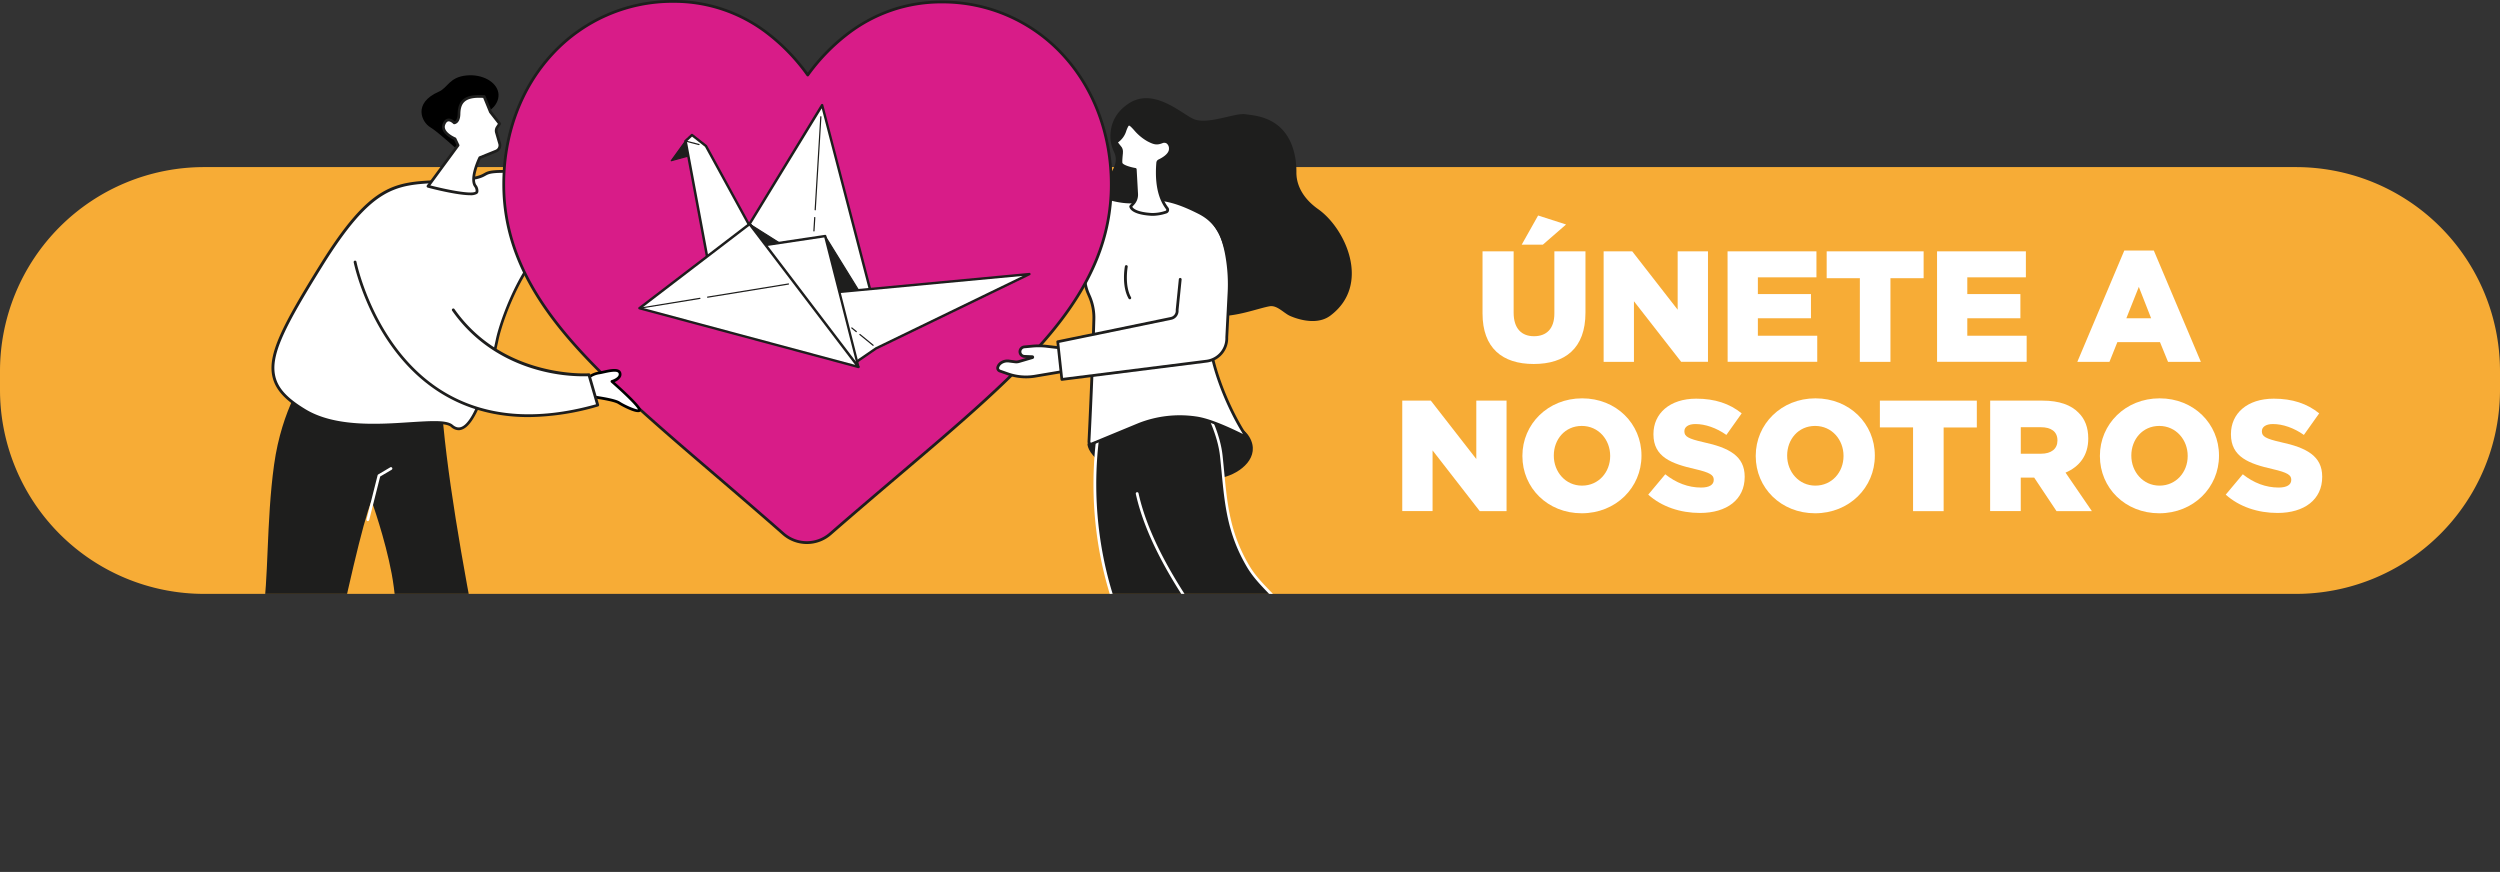 <svg xmlns="http://www.w3.org/2000/svg" xmlns:xlink="http://www.w3.org/1999/xlink" viewBox="0 0 1506.75 525.5"><rect x="0" y="0" width="1506.75" height="525.5" fill="#333333" stroke="none"/><defs><style>.cls-1{fill:none;}.cls-2{fill:#f7ac36;}.cls-3{clip-path:url(#clip-path);}.cls-4{fill:#fff;}.cls-5{fill:#1e1e1d;}.cls-6{fill:#d81c88;}</style><clipPath id="clip-path" transform="translate(0 -107.54)"><path class="cls-1" d="M138.32,465.47H833.5L769.65,340.22l51.69-14.86q24-54.71,48.1-109.4L849.73,101.74,680.91,27.5,535.77,0,330.1,11.68,204.82,33.3,157,131.73,90.82,217.47Z"/></clipPath></defs><g id="Capa_2" data-name="Capa 2"><g id="Capa_2-2" data-name="Capa 2"><path class="cls-2" d="M1383.75,465.47H123a123,123,0,0,1-123-123V331.25a123,123,0,0,1,123-123H1383.75a123,123,0,0,1,123,123v11.22A123,123,0,0,1,1383.75,465.47Z" transform="translate(0 -107.54)"/><g class="cls-3"><g id="Responsibility"><polygon class="cls-4" points="163.53 481.25 166.19 506.74 179.71 506.58 179.52 479.39 163.53 481.25"/><path d="M166.18,615.12a.83.83,0,0,1-.83-.75l-2.65-25.49a.83.83,0,0,1,.74-.92l16-1.87a.88.88,0,0,1,.66.21.82.82,0,0,1,.28.62l.19,27.19a.84.84,0,0,1-.84.85l-13.52.16Zm-1.72-25.59,2.48,23.9,11.92-.14-.18-25.41Z" transform="translate(0 -107.54)"/><polygon class="cls-4" points="284.8 476.75 297.6 504.42 310.6 504.42 302.15 474.72 284.8 476.75"/><path d="M310.6,612.81h-13a.82.82,0,0,1-.76-.49L284,584.64a.82.82,0,0,1,0-.76.85.85,0,0,1,.64-.43l17.36-2a.85.85,0,0,1,.91.6l8.44,29.7a.85.85,0,0,1-.81,1.08Zm-12.46-1.69h11.34l-7.94-27.94L286.05,585Z" transform="translate(0 -107.54)"/><path class="cls-4" d="M222.49,624.52c-4.74-5.63-16-14.52-42.49-22.15a3.48,3.48,0,0,0-3.6,1.07l-4.93,5.63-7.17-3.74a3.2,3.2,0,0,0-4.61,2.15,88.4,88.4,0,0,0-1.93,16.34,5.88,5.88,0,0,0,5.64,6c11.34.46,37.72,1.34,56.4.65A3.65,3.65,0,0,0,222.49,624.52Z" transform="translate(0 -107.54)"/><path d="M203.82,631.58c-15.82,0-32.56-.59-40.45-.9a6.76,6.76,0,0,1-6.45-6.88,88.87,88.87,0,0,1,1.94-16.49,4.05,4.05,0,0,1,5.83-2.73l6.58,3.43,4.49-5.13a4.36,4.36,0,0,1,4.48-1.32c26.22,7.55,37.8,16.36,42.89,22.42a4.4,4.4,0,0,1,.66,4.65,4.49,4.49,0,0,1-4,2.69C214.9,631.5,209.41,631.58,203.82,631.58Zm-41-25.77a2.34,2.34,0,0,0-2.31,1.85,87.79,87.79,0,0,0-1.91,16.18,5.07,5.07,0,0,0,4.83,5.15c10.68.43,37.53,1.35,56.34.64a2.76,2.76,0,0,0,2.47-1.68,2.68,2.68,0,0,0-.4-2.88c-4.94-5.88-16.26-14.45-42.07-21.89A2.65,2.65,0,0,0,177,604l-4.92,5.63a.84.84,0,0,1-1,.2l-7.17-3.74A2.34,2.34,0,0,0,162.82,605.81Z" transform="translate(0 -107.54)"/><path d="M217.27,626.93h0l-54.74-1.8a.85.85,0,0,1-.82-.87.87.87,0,0,1,.87-.82l54.75,1.81a.84.84,0,0,1,.82.87A.85.85,0,0,1,217.27,626.93Z" transform="translate(0 -107.54)"/><path d="M189.9,617.63a.81.81,0,0,1-.42-.12.84.84,0,0,1-.31-1.15l5.38-9.28a.84.84,0,0,1,1.46.85l-5.38,9.28A.85.85,0,0,1,189.9,617.63Z" transform="translate(0 -107.54)"/><path class="cls-4" d="M352.66,622.16c-4.74-5.63-16-14.53-42.48-22.15a3.51,3.51,0,0,0-3.61,1.06l-4.93,5.64L294.48,603a3.2,3.2,0,0,0-4.62,2.15,88.28,88.28,0,0,0-1.93,16.34,5.9,5.9,0,0,0,5.64,6c11.35.45,37.73,1.34,56.4.64A3.64,3.64,0,0,0,352.66,622.16Z" transform="translate(0 -107.54)"/><path d="M334,629.21c-15.82,0-32.57-.58-40.47-.9a6.76,6.76,0,0,1-6.45-6.87,89,89,0,0,1,2-16.5,4,4,0,0,1,2.22-2.8,4.06,4.06,0,0,1,3.61.08l6.58,3.43,4.49-5.13a4.36,4.36,0,0,1,4.47-1.33c26.22,7.56,37.8,16.37,42.9,22.43a4.42,4.42,0,0,1,.65,4.65,4.49,4.49,0,0,1-4,2.69C345.08,629.14,339.6,629.21,334,629.21Zm-41-25.77a2.4,2.4,0,0,0-1,.23,2.3,2.3,0,0,0-1.29,1.63,86.93,86.93,0,0,0-1.91,16.18,5.07,5.07,0,0,0,4.83,5.15c10.68.42,37.54,1.34,56.33.64a2.78,2.78,0,0,0,2.48-1.68,2.68,2.68,0,0,0-.41-2.89c-4.94-5.88-16.25-14.45-42.07-21.88a2.64,2.64,0,0,0-2.73.81l-4.93,5.63a.84.84,0,0,1-1,.2l-7.16-3.75A2.38,2.38,0,0,0,293,603.44Z" transform="translate(0 -107.54)"/><path d="M347.45,624.56h0l-54.75-1.81a.84.84,0,0,1,.06-1.68l54.74,1.81a.84.84,0,0,1,0,1.68Z" transform="translate(0 -107.54)"/><path d="M320.07,615.27a.81.81,0,0,1-.42-.12.85.85,0,0,1-.31-1.15l5.39-9.28a.84.84,0,0,1,1.15-.31.86.86,0,0,1,.31,1.16l-5.39,9.28A.84.84,0,0,1,320.07,615.27Z" transform="translate(0 -107.54)"/><path class="cls-5" d="M184.29,334.25s-14.36,19.26-19.1,53.37-3.29,72.1-6.87,88.95S147.56,552.24,162,591.26h21.22s30.12-156.59,40.73-181.83c0,0,8.1,22.43,12.11,43.84s3.31,48.75,12.7,72.26,36.52,66.7,36.52,66.7l23.3-1S270.65,427.9,266,348.62C266,348.62,212.05,319.06,184.29,334.25Z" transform="translate(0 -107.54)"/><path class="cls-4" d="M221.71,421.58l-.21,0a.84.84,0,0,1-.61-1L227.58,394a.86.86,0,0,1,.39-.52l7.23-4.28a.83.83,0,0,1,1.15.29.85.85,0,0,1-.29,1.16l-6.93,4.1-6.6,26.15A.84.84,0,0,1,221.71,421.58Z" transform="translate(0 -107.54)"/><path class="cls-4" d="M184.39,507.19a.84.84,0,0,1-.28-1.63c9.53-3.46,12.34-11.15,12.37-11.23a.83.83,0,0,1,1.07-.51.84.84,0,0,1,.52,1.07c-.12.34-3.07,8.51-13.39,12.25A.71.71,0,0,1,184.39,507.19Z" transform="translate(0 -107.54)"/><path class="cls-4" d="M331.05,157.11s16.18,55.45-17.06,54-10,3.25-41.66,5.35-45.44-2.64-78.84,51.16-39.56,69.18-10.07,87.18,80.42,2.14,88.91,9.42c11.52,9.88,21.38-24,27.34-52.07,3.59-16.91,20.15-56.52,37.06-60.1,21.86-4.64,43.22-28.43,25.59-84.15Z" transform="translate(0 -107.54)"/><path class="cls-5" d="M276.43,366.84a7.15,7.15,0,0,1-4.65-2c-3-2.58-12.95-1.93-24.46-1.17-19.41,1.28-46,3-64.34-8.17-11.31-6.9-16.91-13.09-18.72-20.69-3.21-13.52,5.77-31,28.52-67.66,30.48-49.11,44.88-49.81,71-51.08,2.71-.13,5.51-.27,8.48-.47,14.67-1,17.33-2.46,19.46-3.66,2.66-1.48,4.41-2.46,22.3-1.69,6.57.28,11.58-1.74,14.91-6,10.81-13.77,1.4-46.61,1.3-46.94a.85.85,0,0,1,.23-.85.81.81,0,0,1,.85-.18l31.28,10.8a.82.82,0,0,1,.52.54c8.84,27.92,8.7,50.92-.38,66.5a38.92,38.92,0,0,1-25.83,18.73c-16.44,3.49-33,43.26-36.42,59.46-7.08,33.36-14.53,51.59-22.12,54.16A6,6,0,0,1,276.43,366.84Zm-14.68-5.5c5.29,0,9.13.55,11.12,2.26,1.68,1.44,3.3,1.87,5,1.31,6.79-2.3,14.25-21.09,21-52.91,3.23-15.22,19.72-56.94,37.72-60.76a37.28,37.28,0,0,0,24.73-17.93c8.79-15.08,8.91-37.46.35-64.74l-29.35-10.14c1.8,6.87,8,34.06-2,46.9-3.69,4.71-9.18,6.95-16.31,6.64-17.41-.75-19.09.19-21.4,1.48s-5.13,2.88-20.18,3.88c-3,.2-5.79.33-8.51.46-25.56,1.25-39.64,1.94-69.66,50.29-22.48,36.22-31.38,53.45-28.3,66.38,1.69,7.12,7.06,13,18,19.64C201.76,365,228,363.29,247.21,362,252.79,361.66,257.7,361.34,261.75,361.34Z" transform="translate(0 -107.54)"/><path d="M277.06,199.05S264,187,259.21,184.16s-10.77-14.34,5.34-21.4c5.22-2.28,6.25-8.62,16.3-9.71s18.41,4,19.49,10.36-4.93,11.84-9.42,12.57S277.06,199.05,277.06,199.05Z" transform="translate(0 -107.54)"/><path class="cls-4" d="M299.77,184.15l1.4-2L295.63,175l-3.79-9.31c-10.73-.72-15,2.21-15.17,10.44-.09,5.27-2.87,5.4-2.87,5.4s-4.08-4.39-6.19.81,6.66,8.83,6.66,8.83l1.85,3.9L258,219.79s29.25,7.75,29.56,3.13a5,5,0,0,0-1-3.35c-3.37-4.59,2.72-17,2.72-17l9.76-3.94a3.77,3.77,0,0,0,2.21-4.54l-1.93-6.64A3.88,3.88,0,0,1,299.77,184.15Z" transform="translate(0 -107.54)"/><path class="cls-5" d="M283.37,225.2c-8,0-23.5-4-25.62-4.59a.83.83,0,0,1-.58-.54.87.87,0,0,1,.11-.78L275.15,195l-1.5-3.16c-1.64-.74-9-4.41-6.82-9.79q1.08-2.65,3.06-3c1.77-.33,3.44.94,4.16,1.59.56-.25,1.72-1.15,1.78-4.49.06-3.9,1.06-6.69,3.06-8.52,2.5-2.3,6.63-3.17,13-2.74a.86.86,0,0,1,.73.52l3.75,9.2,5.46,7a.83.83,0,0,1,0,1l-1.4,2a3,3,0,0,0-.41,2.57l1.93,6.64a4.6,4.6,0,0,1-2.7,5.56l-9.46,3.82c-1.69,3.55-5.1,12.52-2.66,15.85a5.78,5.78,0,0,1,1.2,3.91,1.85,1.85,0,0,1-.83,1.43A7.78,7.78,0,0,1,283.37,225.2Zm-24-5.91c9.7,2.49,24.72,5.51,27.17,3.75.12-.09.13-.14.13-.17a4.19,4.19,0,0,0-.88-2.8c-3.63-4.95,2.39-17.36,2.64-17.88a.86.86,0,0,1,.45-.41l9.76-3.94a2.92,2.92,0,0,0,1.71-3.52l-1.93-6.65a4.66,4.66,0,0,1,.65-4l1-1.51-5.15-6.6a.82.82,0,0,1-.12-.2l-3.59-8.82c-5.58-.32-9.16.42-11.23,2.33-1.66,1.52-2.46,3.84-2.52,7.31-.1,6-3.53,6.22-3.67,6.23a.91.91,0,0,1-.66-.27c-.44-.47-1.85-1.65-3-1.43-.71.13-1.31.8-1.79,2-1.78,4.37,6.12,7.7,6.2,7.73a.86.86,0,0,1,.44.42l1.85,3.9a.84.84,0,0,1-.09.86Zm40.39-35.14h0Z" transform="translate(0 -107.54)"/><polygon class="cls-4" points="817.37 450.27 827.54 477.7 813.12 482.12 802.25 456.62 817.37 450.27"/><path d="M813.12,590.51a.84.84,0,0,1-.77-.51l-10.88-25.51a.82.82,0,0,1,0-.65.85.85,0,0,1,.45-.46L817,557a.86.86,0,0,1,.67,0,.85.85,0,0,1,.45.48L828.33,585a.82.82,0,0,1,0,.67.85.85,0,0,1-.5.43l-14.42,4.42A.69.69,0,0,1,813.12,590.51Zm-9.76-25.9,10.24,24,12.84-3.94-9.56-25.76Z" transform="translate(0 -107.54)"/><path class="cls-4" d="M810.4,583.82a12.68,12.68,0,0,0,13.27-5.65l1.48-2.35a1.5,1.5,0,0,1,2.33-.25L840.66,589a6.74,6.74,0,0,1,.89,8.61,65.94,65.94,0,0,1-11,12.1c-9.13,7.67-15.68,21.64-26.66,20.56s-10.53-1.68-12.32-4.76,2-10.76,8.9-19.86c4.23-5.56,7.34-16.47,8.19-20.65A1.49,1.49,0,0,1,810.4,583.82Z" transform="translate(0 -107.54)"/><path d="M805.05,631.15c-.41,0-.84,0-1.26-.06-10.29-1-11-1.66-12.62-4.57l-.34-.61c-2.59-4.46,4.5-14.94,8.95-20.79,4-5.28,7.15-16,8-20.31a2.26,2.26,0,0,1,1-1.48,2.35,2.35,0,0,1,1.75-.34A11.9,11.9,0,0,0,823,577.72l1.49-2.35a2.28,2.28,0,0,1,1.72-1.07,2.33,2.33,0,0,1,1.92.68l13.18,13.41a7.61,7.61,0,0,1,1,9.69,67.89,67.89,0,0,1-11.16,12.26,73.31,73.31,0,0,0-8,8.37C817.8,624.83,812.36,631.15,805.05,631.15Zm5.05-46.52a.66.66,0,0,0-.36.11.62.62,0,0,0-.27.41c-.73,3.55-3.81,15-8.35,21-8.29,10.89-10,16.92-8.84,18.93l.36.62c1.27,2.28,1.54,2.76,11.31,3.72,7.08.69,12.31-5.37,17.85-11.8a74.82,74.82,0,0,1,8.19-8.56,65.76,65.76,0,0,0,10.88-11.95,5.9,5.9,0,0,0-.79-7.51l-13.21-13.43a.66.66,0,0,0-.53-.19.69.69,0,0,0-.48.3l-1.48,2.35a13.61,13.61,0,0,1-14.15,6Z" transform="translate(0 -107.54)"/><path d="M815.88,600.33h-.16l-10.41-2a.85.85,0,1,1,.32-1.66l10.41,2a.84.84,0,0,1-.16,1.67Z" transform="translate(0 -107.54)"/><path d="M813.28,607l-.17,0-11-2.17a.85.85,0,0,1,.32-1.66l11,2.18a.84.84,0,0,1-.16,1.67Z" transform="translate(0 -107.54)"/><path class="cls-4" d="M792,626.2s6.75,6.41,17.11-2.13c6.91-5.69,31.45-35.3,31.45-35.3l3.08,2.9a4.15,4.15,0,0,1,.39,5.59c-6,7.61-22.38,27.39-33,32.57C797.88,636.29,792,626.2,792,626.2Z" transform="translate(0 -107.54)"/><path d="M802.78,632.83a13.81,13.81,0,0,1-11.49-6.2.84.84,0,0,1,1.3-1c.27.25,6.39,5.75,16-2.17,6.76-5.58,31.09-34.9,31.33-35.19a.83.83,0,0,1,.6-.3.82.82,0,0,1,.63.22l3.08,2.9a5,5,0,0,1,.47,6.73c-6.45,8.13-22.6,27.6-33.26,32.81A19.69,19.69,0,0,1,802.78,632.83ZM795.83,629c2.82,2,7.67,3.61,14.87.09,10.35-5.07,26.3-24.31,32.68-32.35a3.32,3.32,0,0,0-.31-4.45L840.64,590c-3.82,4.59-24.6,29.46-31,34.72C803.85,629.51,799.05,629.78,795.83,629Z" transform="translate(0 -107.54)"/><polygon class="cls-4" points="739.03 460.34 748.06 499.77 731.93 508.69 720.75 465.85 739.03 460.34"/><path d="M731.93,617.08a.78.78,0,0,1-.33-.07.82.82,0,0,1-.48-.56L719.93,573.6a.85.85,0,0,1,.57-1l18.28-5.51a.87.87,0,0,1,.67.08.84.84,0,0,1,.4.54l9,39.44a.85.85,0,0,1-.41.92L732.34,617A.81.81,0,0,1,731.93,617.08ZM721.77,574l10.71,41,14.61-8.08L738.41,569Z" transform="translate(0 -107.54)"/><path class="cls-4" d="M750.39,605.43a146,146,0,0,1,1.35,17.24,7.85,7.85,0,0,1-6.91,7.8c-11.12,1.35-36.32,2.74-57.76.63-1.47-.14-4.06-1.24-4.76-4.93-2.34-12.4,19.11-15.29,42.66-24.11a2.53,2.53,0,0,1,2.67.57l2.51,2.48a8.73,8.73,0,0,0,9.53,1.85l7.73-3.25A2.16,2.16,0,0,1,750.39,605.43Z" transform="translate(0 -107.54)"/><path d="M711.68,633c-8.13,0-16.66-.31-24.69-1.1-2.09-.2-4.78-1.8-5.5-5.61-1.93-10.23,11-14.39,27.3-19.65,5.11-1.65,10.39-3.35,15.89-5.41a3.38,3.38,0,0,1,3.55.76l2.52,2.48a7.85,7.85,0,0,0,8.6,1.67l7.73-3.25a3,3,0,0,1,4.15,2.39,148.37,148.37,0,0,1,1.36,17.35,8.71,8.71,0,0,1-7.66,8.64A299.94,299.94,0,0,1,711.68,633Zm14.18-30.29a1.74,1.74,0,0,0-.59.1c-5.53,2.08-10.84,3.78-16,5.44-16.15,5.2-27.82,9-26.17,17.72.71,3.74,3.47,4.2,4,4.25,21.28,2.1,46.09.77,57.58-.63a7,7,0,0,0,6.17-7,146,146,0,0,0-1.34-17.13,1.32,1.32,0,0,0-.66-1,1.28,1.28,0,0,0-1.16-.07L740,607.74a9.56,9.56,0,0,1-10.45-2l-2.51-2.48A1.67,1.67,0,0,0,725.86,602.75Z" transform="translate(0 -107.54)"/><path class="cls-4" d="M751.73,621.72s0,.64,0,.95a7.85,7.85,0,0,1-6.91,7.8c-11.12,1.35-36.32,2.74-57.76.63-1.47-.14-4.06-1.24-4.76-4.93a16.53,16.53,0,0,1-.06-3.17l1.52.09a441.16,441.16,0,0,0,65-1.11Z" transform="translate(0 -107.54)"/><path d="M711.68,633c-8.13,0-16.66-.31-24.69-1.1-2.09-.2-4.78-1.8-5.5-5.61a16.13,16.13,0,0,1-.08-3.39.84.84,0,0,1,.89-.78l1.52.08a440.93,440.93,0,0,0,64.91-1.1l2.93-.26a.85.85,0,0,1,.64.21.9.9,0,0,1,.28.62v1a8.71,8.71,0,0,1-7.66,8.64A299.94,299.94,0,0,1,711.68,633Zm-28.63-9.15a11.92,11.92,0,0,0,.09,2.12c.71,3.74,3.47,4.2,4,4.25,21.28,2.1,46.09.77,57.58-.63a7,7,0,0,0,6.17-7v0l-2,.18a444.2,444.2,0,0,1-65.15,1.11Z" transform="translate(0 -107.54)"/><path d="M719.49,616.25a.83.83,0,0,1-.6-.26l-8.18-8.35a.84.84,0,0,1,1.2-1.18l8.18,8.35a.85.85,0,0,1-.6,1.44Z" transform="translate(0 -107.54)"/><path d="M711.39,617.05a.82.82,0,0,1-.61-.27l-6.54-6.92a.86.86,0,0,1,0-1.2.85.85,0,0,1,1.2,0l6.53,6.93a.84.84,0,0,1,0,1.19A.85.85,0,0,1,711.39,617.05Z" transform="translate(0 -107.54)"/><path class="cls-5" d="M662.51,372.52c-3.12,1.19-7.12,2.37-7.12,2.37s-.31,5.5,8.46,11.53c7,4.83,32.18,18.57,73,8.94C748.08,392.7,760,382.77,753,370.88c-9.37-15.85-50.47-12.66-50.47-12.66Z" transform="translate(0 -107.54)"/><path class="cls-5" d="M820.56,560.67c-33.71-88.56-55.93-90.61-68.48-112-13.27-22.59-13.4-41.54-16-66.19-1.93-18.09-13.8-35.46-13.49-37.68l-4,.35a37.13,37.13,0,0,0-2-4.39l-50.84,9s-17.43,57.63,7.48,126.2c18,49.59,42.17,99.63,49.58,115.19a7.87,7.87,0,0,0,8,4.43l8.69-.81c4.68-.56,6.41-6.74,6.72-9.66,1.48-13.94-.89-32.59-5.88-54.81-2.86-12.7-9.78-26.19-12.2-37.95-.65-3.19-1.27-6.28-1.85-9.25,4.21,6.15,7.93,11.53,10.61,15.6,10.76,16.38,53.4,57.31,62.41,72.12a7.7,7.7,0,0,0,7.27,3.69l7.57-2.72S822.81,566.57,820.56,560.67Z" transform="translate(0 -107.54)"/><path class="cls-4" d="M729.89,596.48a8.7,8.7,0,0,1-7.85-5l-1.2-2.53c-8.55-17.92-31.26-65.53-48.41-112.74-24.72-68.05-7.67-126.15-7.49-126.73a.83.83,0,0,1,.66-.59l50.83-9a.85.85,0,0,1,.88.41,36.85,36.85,0,0,1,1.82,3.92l3.36-.3a.86.86,0,0,1,.69.25.83.83,0,0,1,.22.7c0,.55,1.26,3.05,2.47,5.47,3.62,7.24,9.68,19.35,11,32,.34,3.26.65,6.42.94,9.5,1.9,19.8,3.54,36.91,15,56.36,3.5,6,7.85,10.48,12.89,15.72,13.26,13.8,31.42,32.7,55.66,96.38,2.47,6.48-6.35,11.91-6.73,12.14l-.15.08-7.57,2.71a.8.8,0,0,1-.21.05,8.5,8.5,0,0,1-8.07-4.09c-4.53-7.46-18-22-31.1-36-12.77-13.73-26-27.93-31.3-36-2.17-3.31-5-7.43-8.28-12.21q.52,2.57,1.06,5.22c1.21,5.89,3.53,12.13,6,18.74a151.91,151.91,0,0,1,6.21,19.2c5.37,23.88,7.3,41.9,5.9,55.08-.38,3.58-2.38,9.8-7.46,10.41l-8.71.81A9,9,0,0,1,729.89,596.48Zm-63.48-246c-1.6,5.78-15.71,61,7.6,125.17,17.12,47.13,39.81,94.69,48.35,112.6l1.2,2.52a7,7,0,0,0,7.18,4l8.71-.81c4-.48,5.66-6,6-8.91,1.38-13-.54-30.83-5.86-54.54a151.52,151.52,0,0,0-6.15-19c-2.48-6.68-4.82-13-6-19-.66-3.19-1.28-6.28-1.86-9.25a.85.85,0,0,1,.5-.94.84.84,0,0,1,1,.3l2.24,3.27c3.31,4.82,6.17,9,8.37,12.34,5.25,8,18.4,22.14,31.12,35.82,13.73,14.77,26.69,28.72,31.31,36.33a6.84,6.84,0,0,0,6.37,3.29l7.38-2.65c.77-.49,7.83-5.15,6-10.06-24.12-63.36-42.14-82.12-55.3-95.81-5.11-5.32-9.52-9.91-13.12-16-11.61-19.77-13.27-37.05-15.19-57.05-.29-3.08-.6-6.23-.94-9.48-1.32-12.35-7.29-24.3-10.86-31.43a44,44,0,0,1-2.5-5.43l-3.2.28a.84.84,0,0,1-.86-.53c-.74-1.85-1.34-3.11-1.68-3.76ZM814.18,571.79h0Z" transform="translate(0 -107.54)"/><path class="cls-4" d="M738.15,503.73a.83.83,0,0,1-.71-.38c-.05-.08-4.82-7.54-11.42-17l-.61-.87c-11.85-17-33.89-48.55-40.86-80.29a.85.85,0,0,1,.64-1,.86.86,0,0,1,1,.64c6.89,31.42,28.81,62.82,40.59,79.7l.61.87c6.63,9.5,11.41,17,11.46,17.06a.83.83,0,0,1-.26,1.16A.81.81,0,0,1,738.15,503.73Z" transform="translate(0 -107.54)"/><path class="cls-5" d="M671.39,199.09a21.92,21.92,0,0,1-2.1-8c-.33-5.86,1.15-14.57,10.72-21,15.91-10.76,33.51,7.5,40.43,9.58,8.8,2.65,24.29-4.24,30.11-3.28,5.38.88,25.92,1.07,30.19,26.69a51,51,0,0,1,.6,8.56c0,3.63.91,13.35,13.18,22,16.39,11.56,32.12,45.55,7.26,64.15-5.95,4.44-14,3.64-20.51,1.57a37.54,37.54,0,0,1-3.71-1.39c-3.74-1.63-7.85-6.64-12.34-5.84C752,294.37,710.09,314,713.51,266.59c1-13.32.74-22.17-11-24.94-4.55-1.06-12.52,2.36-21.33.24-18.75-4.5-14-25.36-10.36-32.27C673.47,204.51,672.42,201.32,671.39,199.09Z" transform="translate(0 -107.54)"/><path class="cls-4" d="M618.09,162.84a.43.43,0,0,1,.51-.39l3.36.6a.64.64,0,0,0,.74-.71,22.91,22.91,0,0,1-.18-6c.65-5.22-.89-14.64-1-17.67s.55-4.64,2.42-4.84a3.27,3.27,0,0,1,3.48,2.47c.1.38.21,1.19.35,2.15.69,4.71,9.47,10.65,9.47,10.65s.81,1.21.4,1.82l-3.93,6c-.68,1.18-.66,4-.43,6.76a1.3,1.3,0,0,0,1.15,1.19l3.78.43a.48.48,0,0,1,.42.45c.09,3.72,1.05,32,7.67,45.21,6.48,13,27.86,20.65,42,17.55,1.06-.24,2.14-.45,3.23-.65,9.78-1.74,20.81,2.53,30.86,7.58,15.81,8,15.23,21.09,12.77,38.06-1.88,13-5,8.05-6.63,25.25-2.53,26.94,15.41,61.4,22.8,72.13.58.85-18.63-9.95-30.62-11.6a66.87,66.87,0,0,0-34.27,4L658.11,375a1.3,1.3,0,0,1-1.8-1.26c.43-8.78,2.14-44.14,2.94-73.9a32,32,0,0,0-2.62-13.62L656,284.7a25.9,25.9,0,0,1,.11-21.56l2.85-6.27c-.15-.7-.33-1.12-.53-1.19-8.87-3-26.26-10.29-31.58-21.65C615.15,209.12,617.69,167.72,618.09,162.84Z" transform="translate(0 -107.54)"/><path class="cls-5" d="M657.6,375.94a2.13,2.13,0,0,1-2.13-2.25c.48-9.89,2.14-44.46,2.94-73.87a31,31,0,0,0-2.55-13.27L655.2,285a26.78,26.78,0,0,1,.12-22.24l2.73-6a3.23,3.23,0,0,0-.12-.37c-7.88-2.7-26.29-10.12-31.86-22-12.34-26.31-8.86-71.17-8.82-71.62h0a1.27,1.27,0,0,1,.5-.91,1.24,1.24,0,0,1,1-.24l3.07.55a23.78,23.78,0,0,1-.14-5.89c.44-3.48-.15-9-.57-13.05-.2-1.88-.37-3.51-.4-4.5-.05-2.48.26-5.37,3.18-5.69a4.13,4.13,0,0,1,4.39,3.1c.09.37.19,1,.31,1.86l.06.38c.52,3.56,6.75,8.48,9.11,10.07a.88.88,0,0,1,.23.24c.26.39,1,1.75.4,2.75l-3.93,6c-.25.43-.66,1.88-.3,6.22a.46.46,0,0,0,.41.42l3.77.43a1.31,1.31,0,0,1,1.17,1.27c.08,3.21,1,31.71,7.59,44.85s27.8,20,41.08,17.1c1.11-.24,2.21-.46,3.26-.65,10.59-1.88,22.34,3.11,31.39,7.66,16.28,8.19,15.69,21.88,13.23,38.93-.87,6-2,8.3-3.12,10.54-1.3,2.63-2.64,5.34-3.51,14.67-2.41,25.71,14.22,59.32,22.65,71.57a.92.92,0,0,1,0,1.07c-.5.57-.49.58-4.35-1.28-6-2.89-18.42-8.89-27-10.08A66.36,66.36,0,0,0,686.82,364l-28.39,11.74A2.19,2.19,0,0,1,657.6,375.94ZM618.9,163.36c-.33,4.75-2.8,45.81,8.69,70.32,5.36,11.41,23.53,18.63,31.09,21.2.66.22.91,1,1.08,1.81a.88.88,0,0,1,0,.53l-2.85,6.26a25.89,25.89,0,0,0-2.22,12.93,26.33,26.33,0,0,0,2.11,8l.66,1.51a32.92,32.92,0,0,1,2.69,14c-.8,29.44-2.46,64-3,73.92a.46.46,0,0,0,.63.44l28.4-11.74a68,68,0,0,1,34.71-4c8.88,1.22,21.48,7.3,27.53,10.23.25.11.49.23.72.35-8.86-14-23.7-45.68-21.39-70.34.9-9.65,2.31-12.5,3.68-15.26,1.09-2.23,2.13-4.33,3-10,2.44-16.92,3-29.48-12.32-37.18-8.82-4.44-20.23-9.3-30.34-7.51-1,.19-2.1.4-3.19.64-13.86,3-36.11-4.31-42.95-18-6.55-13.1-7.62-40.74-7.76-45.24l-3.45-.39a2.15,2.15,0,0,1-1.9-2c-.31-3.71-.13-6.08.54-7.25l4-6a2.78,2.78,0,0,0-.32-.76c-1.23-.86-9-6.4-9.68-11.13l-.06-.38c-.1-.72-.2-1.4-.27-1.68a2.46,2.46,0,0,0-2.58-1.85c-.85.1-1.75.49-1.67,4,0,.92.19,2.51.38,4.36.44,4.12,1,9.76.58,13.43a22.26,22.26,0,0,0,.17,5.73,1.48,1.48,0,0,1-1.71,1.66Zm39.24,93.12Z" transform="translate(0 -107.54)"/><path class="cls-5" d="M680.94,287.92a.84.84,0,0,1-.73-.42c-4.37-7.64-2.32-19-2.23-19.47a.83.83,0,0,1,1-.67.84.84,0,0,1,.68,1c0,.11-2,11.23,2,18.32a.85.85,0,0,1-.31,1.15A.83.83,0,0,1,680.94,287.92Z" transform="translate(0 -107.54)"/><path d="M634.77,165.75h-.09l-6.29-.66a.84.84,0,0,1,.18-1.68l6.29.66a.85.85,0,0,1,.75.93A.86.86,0,0,1,634.77,165.75Z" transform="translate(0 -107.54)"/><path class="cls-6" d="M332.82,140.13a98.36,98.36,0,0,1,73.3-31.74c21.13,0,40.47,6.77,57.49,20a117.75,117.75,0,0,1,23.21,24.35,117.59,117.59,0,0,1,23.31-24.25,92.06,92.06,0,0,1,57.57-19.75,98.46,98.46,0,0,1,73.17,32.07c18.69,20.37,29,48.17,28.89,78.28-.06,31-11.66,59.33-36.5,89.2-22.21,26.71-54.12,53.81-91.07,85.19-12.62,10.71-26.92,22.86-41.77,35.8a21.49,21.49,0,0,1-28.31-.06c-14.8-13-29.06-25.22-41.64-36-36.81-31.53-68.61-58.77-90.72-85.58-24.72-30-36.2-58.37-36.14-89.36C303.67,188.17,314.05,160.42,332.82,140.13Z" transform="translate(0 -107.54)"/><path class="cls-5" d="M486.3,435.41h-.05a22.24,22.24,0,0,1-14.69-5.56c-14.67-12.89-28.83-25-41.32-35.72l-.31-.27C393.07,362.3,361.25,335,339.1,308.17c-24.85-30.13-36.39-58.69-36.33-89.89.06-30.32,10.51-58.28,29.43-78.72a99.21,99.21,0,0,1,73.68-32h.24a93,93,0,0,1,58,20.18,118.56,118.56,0,0,1,22.69,23.59,118.42,118.42,0,0,1,22.79-23.49c17.22-13.26,36.75-20,58.09-19.92a99.27,99.27,0,0,1,73.79,32.34c18.83,20.53,29.17,48.54,29.11,78.85-.06,31.2-11.72,59.71-36.69,89.74-22.27,26.77-54.2,53.89-91.18,85.29l-.07.06c-12.6,10.7-26.87,22.82-41.69,35.73A22.27,22.27,0,0,1,486.3,435.41ZM333.44,140.7c-18.63,20.14-28.92,47.69-29,77.58-.07,30.79,11.36,59,35.94,88.82,22.06,26.76,53.83,54,90.62,85.48l.32.27c12.49,10.7,26.65,22.83,41.33,35.74a20.62,20.62,0,0,0,13.58,5.13h.05a20.59,20.59,0,0,0,13.56-5.08c14.83-12.92,29.11-25,41.7-35.74l.08-.07c36.92-31.34,68.8-58.42,91-85.08,24.71-29.71,36.24-57.88,36.3-88.66.06-29.89-10.12-57.49-28.66-77.71a97.61,97.61,0,0,0-72.56-31.79h-.21a91.22,91.22,0,0,0-56.84,19.57,117,117,0,0,0-23.14,24.08.84.84,0,0,1-.68.35h0a.86.86,0,0,1-.69-.35,117.17,117.17,0,0,0-23-24.19,91.31,91.31,0,0,0-57-19.82h-.24A97.55,97.55,0,0,0,333.44,140.7Z" transform="translate(0 -107.54)"/><path class="cls-4" d="M729,241.57c8.08,6.21,11.54,22.9,12.06,36.13l-1.7,33.09a14,14,0,0,1-12.13,14.43l-87.28,11-2.49-22.71,68.22-14.07a4.64,4.64,0,0,0,3.71-5.06l-2.56-24.07Z" transform="translate(0 -107.54)"/><path class="cls-4" d="M637.46,317l-6.68-.78a41.39,41.39,0,0,0-8.62-.09l-4.83.45a2.79,2.79,0,0,0-1.87.95l-.06.07a2.84,2.84,0,0,0,2,4.71l4.7.19a.27.27,0,0,1,.07.53l-8.12,2.39a5.53,5.53,0,0,1-2.29.18l-3.69-.5c-2.81-.38-5.9,1-6.7,3.6a1.89,1.89,0,0,0,1,2.36h0l5.14,1.79a32.67,32.67,0,0,0,16.17,1.37l15.3-2.59Z" transform="translate(0 -107.54)"/><path class="cls-5" d="M618.33,335.55a33.38,33.38,0,0,1-11-1.86l-5.14-1.79a2.76,2.76,0,0,1-1.58-3.43c.87-2.79,4.21-4.63,7.61-4.18l3.69.5a4.54,4.54,0,0,0,1.94-.15l4.8-1.41-1.25-.05a3.68,3.68,0,0,1-2.61-6.11l.06-.07a3.61,3.61,0,0,1,2.42-1.23l4.83-.45a41.76,41.76,0,0,1,8.8.1l6.67.77a.85.85,0,0,1-.19,1.68l-6.68-.78a40.45,40.45,0,0,0-8.45-.09l-4.82.44a2,2,0,0,0-1.31.67l-.06.07a2,2,0,0,0,1.41,3.31l4.71.2a1.11,1.11,0,0,1,.27,2.18l-8.12,2.39a6.36,6.36,0,0,1-2.64.2L608,326c-2.56-.35-5.15,1-5.78,3a1.06,1.06,0,0,0,.52,1.32l5.14,1.8a31.93,31.93,0,0,0,15.75,1.32l15.3-2.58a.84.84,0,1,1,.28,1.66l-15.3,2.59A33.46,33.46,0,0,1,618.33,335.55Z" transform="translate(0 -107.54)"/><path class="cls-5" d="M640,337.06a.8.8,0,0,1-.52-.18.81.81,0,0,1-.32-.57l-2.48-22.71a.83.83,0,0,1,.66-.91l68.22-14.07a3.8,3.8,0,0,0,3.05-4.15.91.91,0,0,1,0-.17l1.87-18.48a.84.84,0,1,1,1.68.17l-1.86,18.4a5.47,5.47,0,0,1-4.4,5.88L638.4,314.18l2.3,21.1,86.44-10.9a13.1,13.1,0,0,0,11.39-13.55l1.35-26.42a97.67,97.67,0,0,0-1.25-22.1,66.32,66.32,0,0,0-6-18.75.85.85,0,1,1,1.5-.78A68.11,68.11,0,0,1,740.29,262a99.94,99.94,0,0,1,1.28,22.49l-1.36,26.34a14.76,14.76,0,0,1-12.86,15.22l-87.29,11Z" transform="translate(0 -107.54)"/><path class="cls-4" d="M700.35,193c-3.11,1.23-4.67.86-8.49-1.14-7.44-3.9-10.44-12.28-12.57-8.53-1.87,3.26-1.17,5.6-5.93,9.35-.46.36-.28,1.12.11,1.56l2,2.51a4.34,4.34,0,0,1,.55,2.52c-.2,2-.67,6.15-.22,6.92,1.3,2.24,8.45,3.4,8.45,3.4l.82,14.86a7.83,7.83,0,0,1-2,5.71l-1.55,1.72s.1,4.14,12.74,4.85a26.05,26.05,0,0,0,8.56-1.39,1.44,1.44,0,0,0,.69-2.23c-2.12-2.84-7.16-10.26-5.71-27.51a1.5,1.5,0,0,1,.85-1.21c1.82-.86,6.79-3.47,6.75-7.15C705.36,193.37,702.62,192.14,700.35,193Z" transform="translate(0 -107.54)"/><path class="cls-5" d="M695,237.62c-.28,0-.55,0-.81,0-13.05-.73-13.53-5.16-13.55-5.67a.89.89,0,0,1,.22-.58l1.56-1.73a7.08,7.08,0,0,0,1.79-5.09l-.78-14.19c-2.07-.39-7.13-1.53-8.38-3.7-.47-.81-.34-3,.07-7l0-.43a3.81,3.81,0,0,0-.34-1.87l-2-2.54a2.26,2.26,0,0,1-.56-1.64,1.57,1.57,0,0,1,.59-1.11,11.42,11.42,0,0,0,4.42-6.14,17.37,17.37,0,0,1,1.29-3,2.39,2.39,0,0,1,1.75-1.36c1.39-.16,2.6,1.18,4.44,3.19a27.81,27.81,0,0,0,7.51,6.38c3.82,2,5.06,2.17,7.79,1.1a4.43,4.43,0,0,1,4.09.37,5.41,5.41,0,0,1,2.11,4.64c0,3.9-4.51,6.64-7.23,7.93a.62.62,0,0,0-.37.51c-1.47,17.5,3.81,24.61,5.55,26.94a2.31,2.31,0,0,1,.34,2.08,2.21,2.21,0,0,1-1.46,1.45A28.18,28.18,0,0,1,695,237.62Zm-12.58-5.48c.38.78,2.33,3.24,11.86,3.78a24.56,24.56,0,0,0,8.25-1.36.59.59,0,0,0,.37-.36.61.61,0,0,0-.1-.55c-1.83-2.47-7.39-10-5.87-28.09a2.32,2.32,0,0,1,1.33-1.9c1.89-.89,6.3-3.31,6.27-6.38a3.82,3.82,0,0,0-1.37-3.26,2.71,2.71,0,0,0-2.53-.2c-3.42,1.34-5.21.91-9.19-1.18a29.71,29.71,0,0,1-8-6.73c-1.1-1.21-2.48-2.72-3-2.65-.09,0-.26.15-.47.51a16,16,0,0,0-1.17,2.71,13.14,13.14,0,0,1-4.92,6.86.62.62,0,0,0,.17.37l2,2.54a5.05,5.05,0,0,1,.73,3.13l0,.43c-.14,1.46-.54,5.32-.27,6,.75,1.29,5,2.52,7.85,3a.83.83,0,0,1,.7.79l.83,14.86a8.8,8.8,0,0,1-2.23,6.31Z" transform="translate(0 -107.54)"/><path class="cls-4" d="M356.19,346.57s13.71,1.63,16.91,3.77,14.13,7.25,12.08,3.41-16.34-16.31-16.34-16.31,5.86-1.71,4.79-5.12-9.8-.32-12.68,0a14.05,14.05,0,0,0-5.65,2.3S349.93,344.58,356.19,346.57Z" transform="translate(0 -107.54)"/><path d="M384.53,355.94c-3.44,0-11-4.32-11.9-4.9-2.48-1.66-12.78-3.19-16.54-3.63l-.16,0a4.81,4.81,0,0,1-3.18-2.83c-1.59-3.94,1.67-10.06,1.81-10.32a.86.86,0,0,1,.25-.29,14.86,14.86,0,0,1,6-2.45c.63-.07,1.58-.29,2.7-.54,4.15-.94,9.84-2.24,10.89,1.13a3.36,3.36,0,0,1-.26,2.7,7.75,7.75,0,0,1-3.73,3c3.38,3,13.68,12.28,15.47,15.62.67,1.25.23,1.92-.08,2.21A1.92,1.92,0,0,1,384.53,355.94Zm-28.16-10.2c1.26.16,14,1.74,17.2,3.89,2.91,1.94,9.29,4.7,10.94,4.68a1.18,1.18,0,0,0-.08-.16c-1.56-2.93-11.25-11.8-16.15-16.08a.82.82,0,0,1-.26-.81.81.81,0,0,1,.58-.63c.89-.26,3.34-1.24,4.1-2.66a1.75,1.75,0,0,0,.13-1.4c-.59-1.88-6-.64-8.91,0-1.16.26-2.16.49-2.88.57a12.84,12.84,0,0,0-5.09,2c-.5,1-2.8,5.82-1.63,8.71A3.12,3.12,0,0,0,356.37,345.74Z" transform="translate(0 -107.54)"/><path class="cls-4" d="M214,265.56s23.85,121.05,146.23,86.22L355,333.42s-77.19,5.76-97.9-75.36C257.05,258.06,240.84,229.52,214,265.56Z" transform="translate(0 -107.54)"/><path class="cls-5" d="M318.59,358.92c-19.54,0-37.07-4.71-52.4-14.1-42.05-25.74-52.89-78.57-53-79.1a.85.85,0,1,1,1.66-.32c.1.52,10.81,52.64,52.22,78,25,15.3,56,17.93,92.14,7.8l-4.89-16.89a103.43,103.43,0,0,1-29.16-3.5c-15.34-4.05-36.93-13.59-52.65-36a.84.84,0,0,1,1.38-1c29.51,42,80.48,38.76,81,38.72a.83.83,0,0,1,.87.61l5.32,18.35a.87.87,0,0,1-.58,1A153.52,153.52,0,0,1,318.59,358.92Z" transform="translate(0 -107.54)"/></g><polygon class="cls-4" points="451.76 134.99 495.48 63.42 525.15 177.41 498.09 184.17 451.76 134.99"/><path class="cls-5" d="M498.09,292.45a.73.73,0,0,1-.54-.23L451.22,243a.77.77,0,0,1-.09-.9l43.72-71.56a.74.74,0,0,1,.74-.35.73.73,0,0,1,.61.54l29.67,114a.74.74,0,0,1-.54.91l-27.06,6.76A.55.55,0,0,1,498.09,292.45Zm-45.4-50,45.64,48.46,25.92-6.48-29-111.58Z" transform="translate(0 -107.54)"/><polygon class="cls-5" points="413.15 84.97 404.58 96.84 415.04 93.95 413.15 84.97"/><path class="cls-5" d="M404.58,204.75a.37.37,0,0,1-.3-.16.36.36,0,0,1,0-.42l8.58-11.87a.37.37,0,0,1,.66.14l1.88,9a.37.37,0,0,1-.27.43l-10.45,2.89ZM413,193.41l-7.46,10.33,9.1-2.51Z" transform="translate(0 -107.54)"/><polygon class="cls-5" points="451.76 134.99 471.54 147.48 457.75 148.78 451.76 134.99"/><path class="cls-5" d="M457.75,256.69a.38.38,0,0,1-.34-.22l-6-13.79a.38.38,0,0,1,.1-.43.38.38,0,0,1,.44,0l19.78,12.5a.36.36,0,0,1,.16.4.39.39,0,0,1-.32.28l-13.8,1.3Zm-5.17-13.21,5.4,12.45,12.45-1.18Z" transform="translate(0 -107.54)"/><polygon class="cls-5" points="497.31 142.27 518.64 176.88 504.59 180.79 497.31 142.27"/><path class="cls-5" d="M504.59,288.7a.41.41,0,0,1-.19-.05.39.39,0,0,1-.17-.25l-7.29-38.52a.38.38,0,0,1,.23-.41.36.36,0,0,1,.45.15L519,284.23a.38.38,0,0,1,0,.33.35.35,0,0,1-.25.22l-14.05,3.91Zm-6.55-37,6.84,36.16,13.19-3.67Z" transform="translate(0 -107.54)"/><polygon class="cls-4" points="501.21 176.36 620.4 165.17 528.01 209.94 515.52 218.52 501.21 176.36"/><path class="cls-5" d="M515.52,326.81a.93.93,0,0,1-.23,0,.78.78,0,0,1-.47-.47l-14.31-42.16a.73.73,0,0,1,.08-.64.72.72,0,0,1,.55-.33L620.33,272a.72.72,0,0,1,.78.54.73.73,0,0,1-.39.86l-92.33,44.74-12.45,8.56A.77.77,0,0,1,515.52,326.81Zm-13.31-42.25,13.7,40.34,11.68-8,.1-.06,88.7-43Z" transform="translate(0 -107.54)"/><polygon class="cls-4" points="453.85 148.78 497.31 142.27 517.34 221.13 453.85 148.78"/><path class="cls-5" d="M517.34,329.41a.75.75,0,0,1-.55-.25l-63.5-72.35a.74.74,0,0,1-.14-.74.73.73,0,0,1,.59-.48l43.46-6.51a.73.73,0,0,1,.82.55l20,78.86a.75.75,0,0,1-.72.92Zm-62-72.56,60.57,69-19.12-75.21Z" transform="translate(0 -107.54)"/><polygon class="cls-4" points="413.15 84.97 417.06 81.37 425.45 87.97 453.66 139.57 426.36 155.77 413.15 84.97"/><path class="cls-5" d="M426.36,264.05a.81.81,0,0,1-.31-.06.73.73,0,0,1-.42-.54l-13.2-70.8a.74.74,0,0,1,.22-.68l3.9-3.6a.74.74,0,0,1,1,0l8.4,6.6a.6.6,0,0,1,.19.23l28.21,51.6a.73.73,0,0,1-.28,1L426.73,264A.69.69,0,0,1,426.36,264.05ZM414,192.78l12.93,69.36,25.77-15.3L424.88,196l-7.79-6.12Z" transform="translate(0 -107.54)"/><path class="cls-5" d="M421.26,195h-.1l-8.1-2.1a.36.36,0,0,1-.26-.45.37.37,0,0,1,.45-.27l8.1,2.1a.37.37,0,0,1-.09.73Z" transform="translate(0 -107.54)"/><polygon class="cls-4" points="451.76 134.99 385.4 185.73 517.34 221.13 451.76 134.99"/><path class="cls-5" d="M517.34,329.41l-.19,0L385.21,294a.74.74,0,0,1-.26-1.3l66.36-50.75a.78.78,0,0,1,.55-.15.74.74,0,0,1,.49.29l65.58,86.14a.75.75,0,0,1,0,.86A.74.74,0,0,1,517.34,329.41ZM387.05,293l128.39,34.44-63.82-83.82Z" transform="translate(0 -107.54)"/><path class="cls-5" d="M426.5,287a.38.38,0,0,1-.37-.31.37.37,0,0,1,.31-.42l48.69-7.92a.36.36,0,0,1,.42.3.38.38,0,0,1-.31.43L426.56,287Z" transform="translate(0 -107.54)"/><path class="cls-5" d="M387.22,293.38a.37.37,0,0,1-.06-.73L421.75,287a.37.37,0,0,1,.42.31.36.36,0,0,1-.3.42l-34.59,5.63Z" transform="translate(0 -107.54)"/><path class="cls-5" d="M516.09,307.78a.4.4,0,0,1-.23-.08l-2.65-2.17a.37.37,0,1,1,.46-.57l2.66,2.16a.39.39,0,0,1,0,.53A.39.39,0,0,1,516.09,307.78Z" transform="translate(0 -107.54)"/><path class="cls-5" d="M526.19,316a.35.35,0,0,1-.23-.09l-7.9-6.45a.37.37,0,1,1,.47-.57l7.9,6.45a.37.37,0,0,1-.24.66Z" transform="translate(0 -107.54)"/><path class="cls-5" d="M490.54,247.06h0a.37.37,0,0,1-.35-.39l.49-8a.35.35,0,0,1,.39-.35.38.38,0,0,1,.35.39l-.49,8.05A.37.37,0,0,1,490.54,247.06Z" transform="translate(0 -107.54)"/><path class="cls-5" d="M491.31,234.32h0a.37.37,0,0,1-.35-.39l3.39-56a.36.36,0,0,1,.4-.35.37.37,0,0,1,.34.39l-3.39,56A.36.36,0,0,1,491.31,234.32Z" transform="translate(0 -107.54)"/></g><path class="cls-4" d="M893.52,296.42V259h18.75v37c0,9.61,4.85,14.18,12.27,14.18s12.28-4.38,12.28-13.7V259h18.74V296c0,21.5-12.27,30.92-31.21,30.92S893.52,317.26,893.52,296.42Zm33.5-59,16.84,5.42-14,12.18H917.12Z" transform="translate(0 -107.54)"/><path class="cls-4" d="M966.51,259h17.22l27.4,35.2V259h18.27v66.6h-16.17L984.78,289.1v36.53H966.51Z" transform="translate(0 -107.54)"/><path class="cls-4" d="M1041.2,259h53.57v15.7h-35.3v10.08h32v14.56h-32v10.56h35.78v15.7h-54Z" transform="translate(0 -107.54)"/><path class="cls-4" d="M1120.94,275.2h-20V259h58.43V275.2h-20v50.43h-18.46Z" transform="translate(0 -107.54)"/><path class="cls-4" d="M1167.46,259H1221v15.7h-35.31v10.08h32v14.56h-32v10.56h35.78v15.7h-54Z" transform="translate(0 -107.54)"/><path class="cls-4" d="M1280.31,258.55h17.8l28.35,67.08h-19.79l-4.85-11.89h-25.69l-4.76,11.89H1252Zm16.18,40.82-7.42-18.93-7.52,18.93Z" transform="translate(0 -107.54)"/><path class="cls-4" d="M845.14,349h17.22l27.41,35.21V349H908v66.61H891.86L863.41,379v36.54H845.14Z" transform="translate(0 -107.54)"/><path class="cls-4" d="M917.55,382.44v-.19c0-19.12,15.41-34.63,36-34.63s35.77,15.32,35.77,34.44v.19c0,19.13-15.41,34.64-36,34.64S917.55,401.57,917.55,382.44Zm52.9,0v-.19c0-9.61-6.94-18-17.12-18s-16.85,8.18-16.85,17.79v.19c0,9.61,6.95,18,17,18S970.45,392.06,970.45,382.44Z" transform="translate(0 -107.54)"/><path class="cls-4" d="M993.39,405.66l10.27-12.27c6.57,5.23,13.89,8,21.6,8,5,0,7.61-1.71,7.61-4.57v-.19c0-2.76-2.18-4.28-11.22-6.37-14.18-3.24-25.12-7.23-25.12-20.94v-.19c0-12.37,9.8-21.31,25.78-21.31,11.33,0,20.18,3,27.41,8.85l-9.23,13c-6.09-4.28-12.75-6.56-18.65-6.56-4.48,0-6.66,1.9-6.66,4.28v.19c0,3,2.28,4.38,11.51,6.47,15.32,3.33,24.83,8.28,24.83,20.74V395c0,13.61-10.75,21.7-26.92,21.7C1012.8,416.7,1001.57,413,993.39,405.66Z" transform="translate(0 -107.54)"/><path class="cls-4" d="M1058.18,382.44v-.19c0-19.12,15.42-34.63,36-34.63s35.78,15.32,35.78,34.44v.19c0,19.13-15.42,34.64-36,34.64S1058.18,401.57,1058.18,382.44Zm52.91,0v-.19c0-9.61-6.95-18-17.13-18s-16.84,8.18-16.84,17.79v.19c0,9.61,7,18,17,18S1111.09,392.06,1111.09,382.44Z" transform="translate(0 -107.54)"/><path class="cls-4" d="M1153,365.13h-20V349h58.43v16.18h-20v50.43H1153Z" transform="translate(0 -107.54)"/><path class="cls-4" d="M1199.48,349H1231c10.18,0,17.22,2.66,21.69,7.23,3.91,3.81,5.9,8.95,5.9,15.51v.19c0,10.18-5.42,16.94-13.7,20.46l15.89,23.22h-21.31L1226,395.39h-8.09v20.17h-18.46Zm30.64,32c6.28,0,9.9-3,9.9-7.9v-.19c0-5.23-3.81-7.89-10-7.89h-12.09v16Z" transform="translate(0 -107.54)"/><path class="cls-4" d="M1265.61,382.44v-.19c0-19.12,15.42-34.63,36-34.63s35.78,15.32,35.78,34.44v.19c0,19.13-15.41,34.64-36,34.64S1265.61,401.57,1265.61,382.44Zm52.91,0v-.19c0-9.61-7-18-17.13-18s-16.84,8.18-16.84,17.79v.19c0,9.61,7,18,17,18S1318.52,392.06,1318.52,382.44Z" transform="translate(0 -107.54)"/><path class="cls-4" d="M1341.45,405.66l10.28-12.27c6.56,5.23,13.89,8,21.6,8,5,0,7.61-1.71,7.61-4.57v-.19c0-2.76-2.19-4.28-11.23-6.37-14.18-3.24-25.12-7.23-25.12-20.94v-.19c0-12.37,9.8-21.31,25.79-21.31,11.32,0,20.17,3,27.4,8.85l-9.23,13c-6.09-4.28-12.75-6.56-18.65-6.56-4.47,0-6.66,1.9-6.66,4.28v.19c0,3,2.29,4.38,11.51,6.47,15.32,3.33,24.84,8.28,24.84,20.74V395c0,13.61-10.75,21.7-26.93,21.7C1360.86,416.7,1349.63,413,1341.45,405.66Z" transform="translate(0 -107.54)"/></g></g></svg>